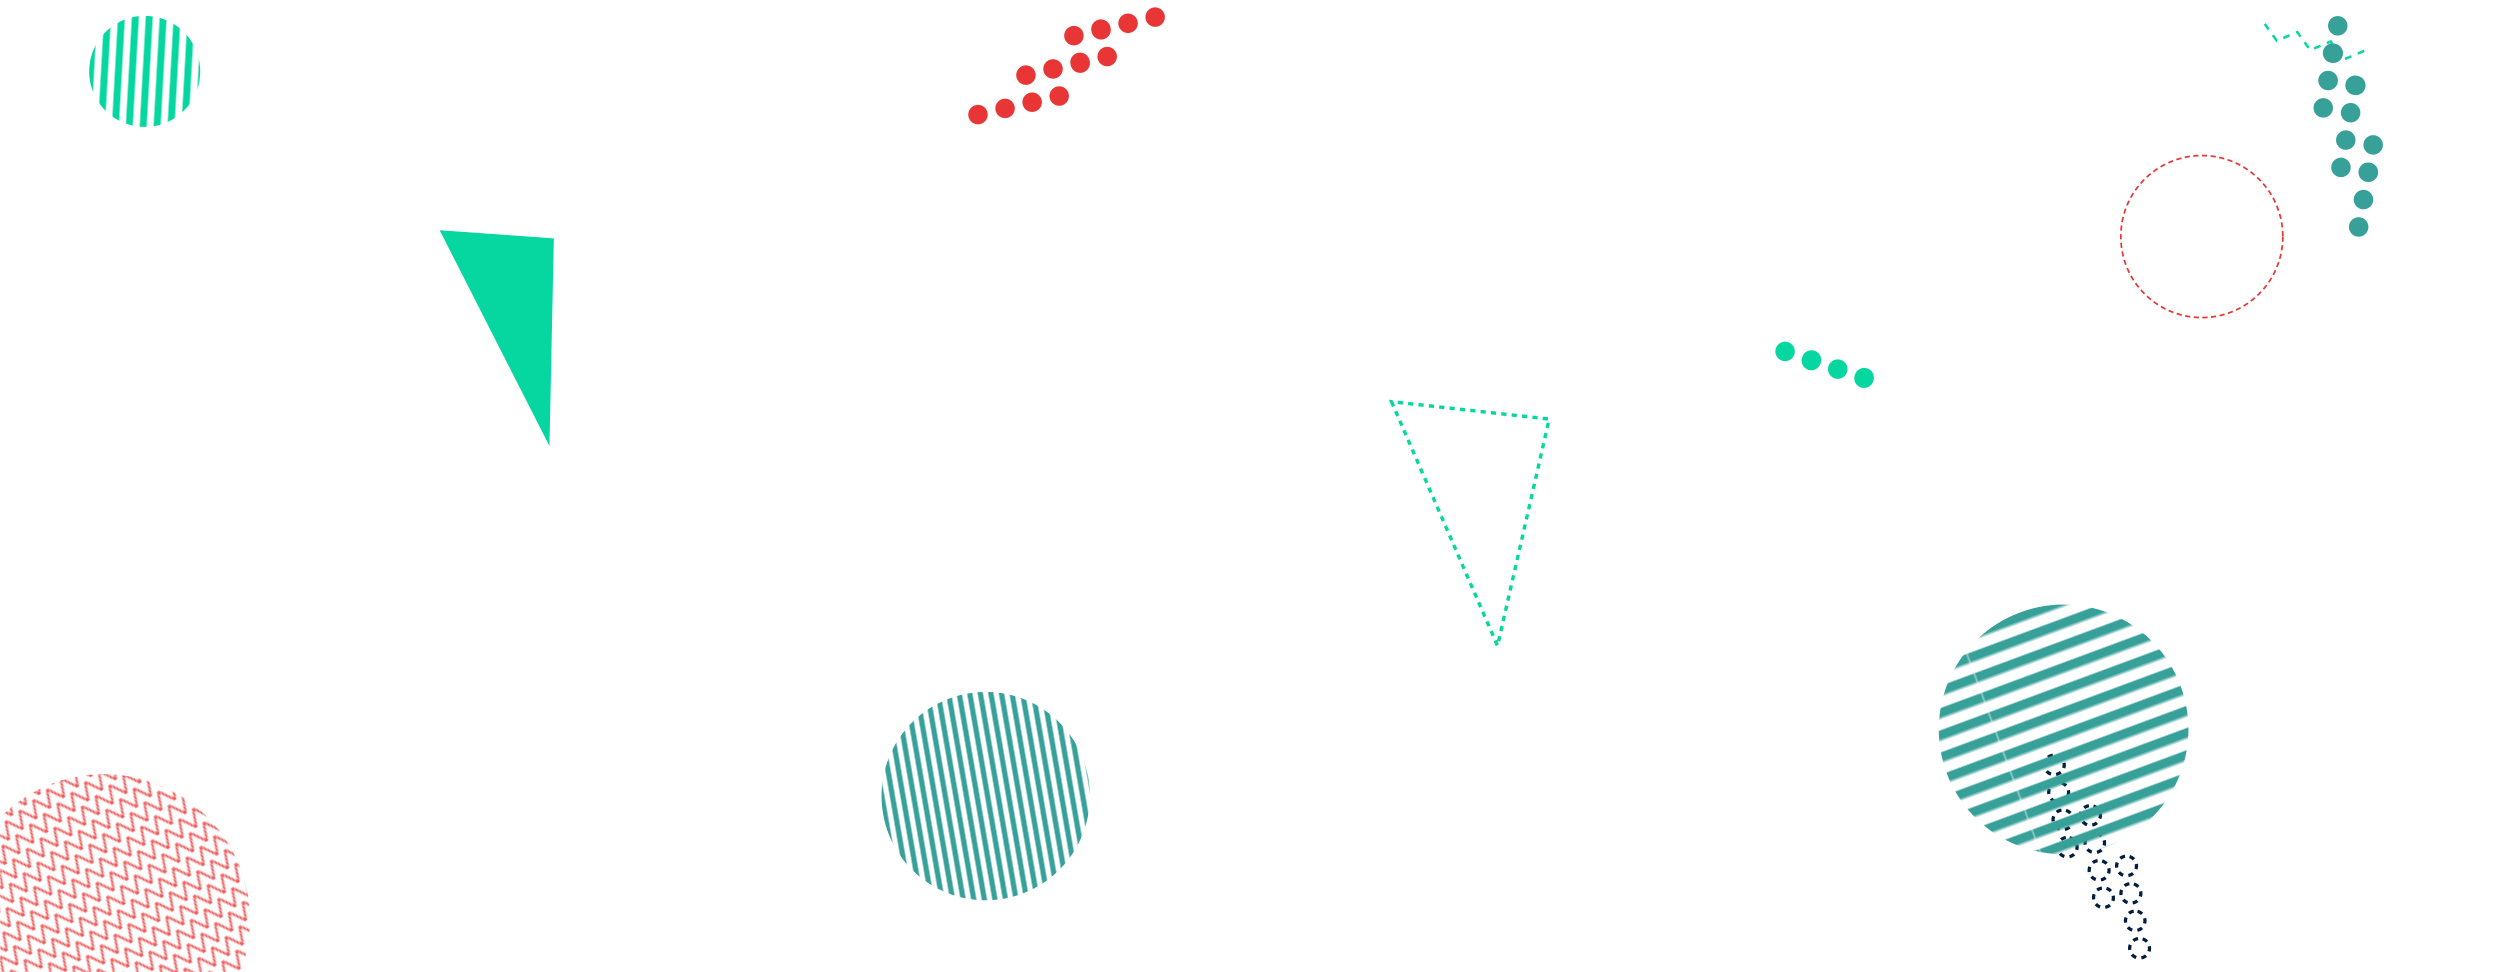<svg xmlns="http://www.w3.org/2000/svg" version="1.1" xmlns:xlink="http://www.w3.org/1999/xlink" xmlns:svgjs="http://svgjs.dev/svgjs" width="1440" height="560" preserveAspectRatio="none" viewBox="0 0 1440 560">
    <g mask="url(&quot;#SvgjsMask1493&quot;)" fill="none">
        <path d="M801.51 231.36 L862.59 371.99L892.328 241.397z" stroke="rgba(6, 215, 160, 1)" stroke-width="1.98" stroke-dasharray="3, 3"></path>
        <rect width="128" height="128" clip-path="url(&quot;#SvgjsClipPath1494&quot;)" x="19.35" y="-22.88" fill="url(&quot;#SvgjsPattern1495&quot;)" transform="rotate(273.19, 83.35, 41.12)"></rect>
        <path d="M615.57 54.06a5.6 5.6 0 1 0-10.92 2.5 5.6 5.6 0 1 0 10.92-2.5zM599.98 57.63a5.6 5.6 0 1 0-10.92 2.49 5.6 5.6 0 1 0 10.92-2.49zM584.38 61.19a5.6 5.6 0 1 0-10.92 2.5 5.6 5.6 0 1 0 10.92-2.5zM568.78 64.76a5.6 5.6 0 1 0-10.92 2.5 5.6 5.6 0 1 0 10.92-2.5zM643.2 31.33a5.6 5.6 0 1 0-10.92 2.5 5.6 5.6 0 1 0 10.92-2.5zM627.6 34.9a5.6 5.6 0 1 0-10.91 2.49 5.6 5.6 0 1 0 10.91-2.49zM612.01 38.46a5.6 5.6 0 1 0-10.92 2.5 5.6 5.6 0 1 0 10.92-2.5zM596.41 42.03a5.6 5.6 0 1 0-10.92 2.5 5.6 5.6 0 1 0 10.92-2.5zM670.83 8.6a5.6 5.6 0 1 0-10.92 2.5 5.6 5.6 0 1 0 10.92-2.5zM655.23 12.17a5.6 5.6 0 1 0-10.92 2.49 5.6 5.6 0 1 0 10.92-2.49zM639.63 15.73a5.6 5.6 0 1 0-10.91 2.5 5.6 5.6 0 1 0 10.91-2.5zM624.04 19.3a5.6 5.6 0 1 0-10.92 2.5 5.6 5.6 0 1 0 10.92-2.5z" fill="#e73635"></path>
        <circle r="46.667" cx="1268.25" cy="136.26" stroke="#e73635" stroke-width="1" stroke-dasharray="3, 2"></circle>
        <path d="M316.48 256.92 L319.02 137.32L253.247 132.617z" fill="rgba(6, 215, 160, 1)"></path>
        <path d="M1361.76 29.28L1349.97 34.28 1342.5 23.88 1330.71 28.88 1323.24 18.48 1311.45 23.48 1303.98 13.08" stroke="rgba(6, 215, 160, 1)" stroke-width="1.45" stroke-dasharray="4, 4"></path>
        <path d="M1367.91 77.95a5.6 5.6 0 1 0-1.95 11.03 5.6 5.6 0 1 0 1.95-11.03zM1365.12 93.71a5.6 5.6 0 1 0-1.94 11.03 5.6 5.6 0 1 0 1.94-11.03zM1362.34 109.46a5.6 5.6 0 1 0-1.95 11.03 5.6 5.6 0 1 0 1.95-11.03zM1359.56 125.22a5.6 5.6 0 1 0-1.95 11.03 5.6 5.6 0 1 0 1.95-11.03zM1357.72 43.66a5.6 5.6 0 1 0-1.95 11.02 5.6 5.6 0 1 0 1.95-11.02zM1354.94 59.41a5.6 5.6 0 1 0-1.95 11.03 5.6 5.6 0 1 0 1.95-11.03zM1352.15 75.17a5.6 5.6 0 1 0-1.95 11.03 5.6 5.6 0 1 0 1.95-11.03zM1349.37 90.92a5.6 5.6 0 1 0-1.95 11.03 5.6 5.6 0 1 0 1.95-11.03zM1347.53 9.36a5.6 5.6 0 1 0-1.95 11.03 5.6 5.6 0 1 0 1.95-11.03zM1344.75 25.12a5.6 5.6 0 1 0-1.95 11.02 5.6 5.6 0 1 0 1.95-11.02zM1341.96 40.87a5.6 5.6 0 1 0-1.94 11.03 5.6 5.6 0 1 0 1.94-11.03zM1339.18 56.63a5.6 5.6 0 1 0-1.95 11.03 5.6 5.6 0 1 0 1.95-11.03z" fill="rgba(54, 160, 153, 1)"></path>
        <rect width="240" height="240" clip-path="url(&quot;#SvgjsClipPath1496&quot;)" x="447.77" y="338.56" fill="url(&quot;#SvgjsPattern1497&quot;)" transform="rotate(80.15, 567.77, 458.56)"></rect>
        <path d="M1224.02 493.25a5.6 5.6 0 1 0 1.75 11.06 5.6 5.6 0 1 0-1.75-11.06zM1226.52 509.05a5.6 5.6 0 1 0 1.75 11.06 5.6 5.6 0 1 0-1.75-11.06zM1229.02 524.85a5.6 5.6 0 1 0 1.75 11.07 5.6 5.6 0 1 0-1.75-11.07zM1231.52 540.66a5.6 5.6 0 1 0 1.75 11.06 5.6 5.6 0 1 0-1.75-11.06zM1203.21 464.14a5.6 5.6 0 1 0 1.75 11.06 5.6 5.6 0 1 0-1.75-11.06zM1205.72 479.94a5.6 5.6 0 1 0 1.75 11.07 5.6 5.6 0 1 0-1.75-11.07zM1208.22 495.75a5.6 5.6 0 1 0 1.75 11.06 5.6 5.6 0 1 0-1.75-11.06zM1210.72 511.55a5.6 5.6 0 1 0 1.75 11.06 5.6 5.6 0 1 0-1.75-11.06zM1182.41 435.03a5.6 5.6 0 1 0 1.75 11.06 5.6 5.6 0 1 0-1.75-11.06zM1184.91 450.84a5.6 5.6 0 1 0 1.75 11.06 5.6 5.6 0 1 0-1.75-11.06zM1187.41 466.64a5.6 5.6 0 1 0 1.75 11.06 5.6 5.6 0 1 0-1.75-11.06zM1189.91 482.44a5.6 5.6 0 1 0 1.75 11.07 5.6 5.6 0 1 0-1.75-11.07z" stroke="rgba(0, 29, 63, 1)" stroke-width="1.88" stroke-dasharray="3, 3"></path>
        <rect width="336.6" height="336.6" clip-path="url(&quot;#SvgjsClipPath1498&quot;)" x="-108.45" y="361.75" fill="url(&quot;#SvgjsPattern1499&quot;)" transform="rotate(142.49, 59.85, 530.05)"></rect>
        <rect width="287.56" height="287.56" clip-path="url(&quot;#SvgjsClipPath1500&quot;)" x="1044.86" y="276.35" fill="url(&quot;#SvgjsPattern1501&quot;)" transform="rotate(339.68, 1188.64, 420.13)"></rect>
        <path d="M1079.02 219.49a5.6 5.6 0 1 0-10.61-3.57 5.6 5.6 0 1 0 10.61 3.57zM1063.86 214.4a5.6 5.6 0 1 0-10.62-3.57 5.6 5.6 0 1 0 10.62 3.57zM1048.69 209.3a5.6 5.6 0 1 0-10.61-3.57 5.6 5.6 0 1 0 10.61 3.57zM1033.53 204.2a5.6 5.6 0 1 0-10.62-3.57 5.6 5.6 0 1 0 10.62 3.57z" fill="rgba(6, 215, 160, 1)"></path>
    </g>
    <defs>
        <mask id="SvgjsMask1493">
            <rect width="1440" height="560" fill="#ffffff"></rect>
        </mask>
        <pattern x="0" y="0" width="128" height="8" patternUnits="userSpaceOnUse" id="SvgjsPattern1495">
            <rect width="128" height="4" x="0" y="0" fill="rgba(6, 215, 160, 1)"></rect>
            <rect width="128" height="4" x="0" y="4" fill="rgba(0, 0, 0, 0)"></rect>
        </pattern>
        <clipPath id="SvgjsClipPath1494">
            <circle r="32" cx="83.35" cy="41.12"></circle>
        </clipPath>
        <pattern x="0" y="0" width="240" height="6" patternUnits="userSpaceOnUse" id="SvgjsPattern1497">
            <rect width="240" height="3" x="0" y="0" fill="rgba(54, 160, 153, 1)"></rect>
            <rect width="240" height="3" x="0" y="3" fill="rgba(0, 0, 0, 0)"></rect>
        </pattern>
        <clipPath id="SvgjsClipPath1496">
            <circle r="60" cx="567.77" cy="458.56"></circle>
        </clipPath>
        <pattern x="0" y="0" width="9.9" height="9.9" patternUnits="userSpaceOnUse" id="SvgjsPattern1499">
            <path d="M0 9.9L4.95 0L9.9 9.9" stroke="#e73635" fill="none"></path>
        </pattern>
        <clipPath id="SvgjsClipPath1498">
            <circle r="84.15" cx="59.85" cy="530.05"></circle>
        </clipPath>
        <pattern x="0" y="0" width="287.56" height="11.06" patternUnits="userSpaceOnUse" id="SvgjsPattern1501">
            <rect width="287.56" height="5.53" x="0" y="0" fill="rgba(54, 160, 153, 1)"></rect>
            <rect width="287.56" height="5.53" x="0" y="5.53" fill="rgba(0, 0, 0, 0)"></rect>
        </pattern>
        <clipPath id="SvgjsClipPath1500">
            <circle r="71.89" cx="1188.64" cy="420.13"></circle>
        </clipPath>
    </defs>
</svg>